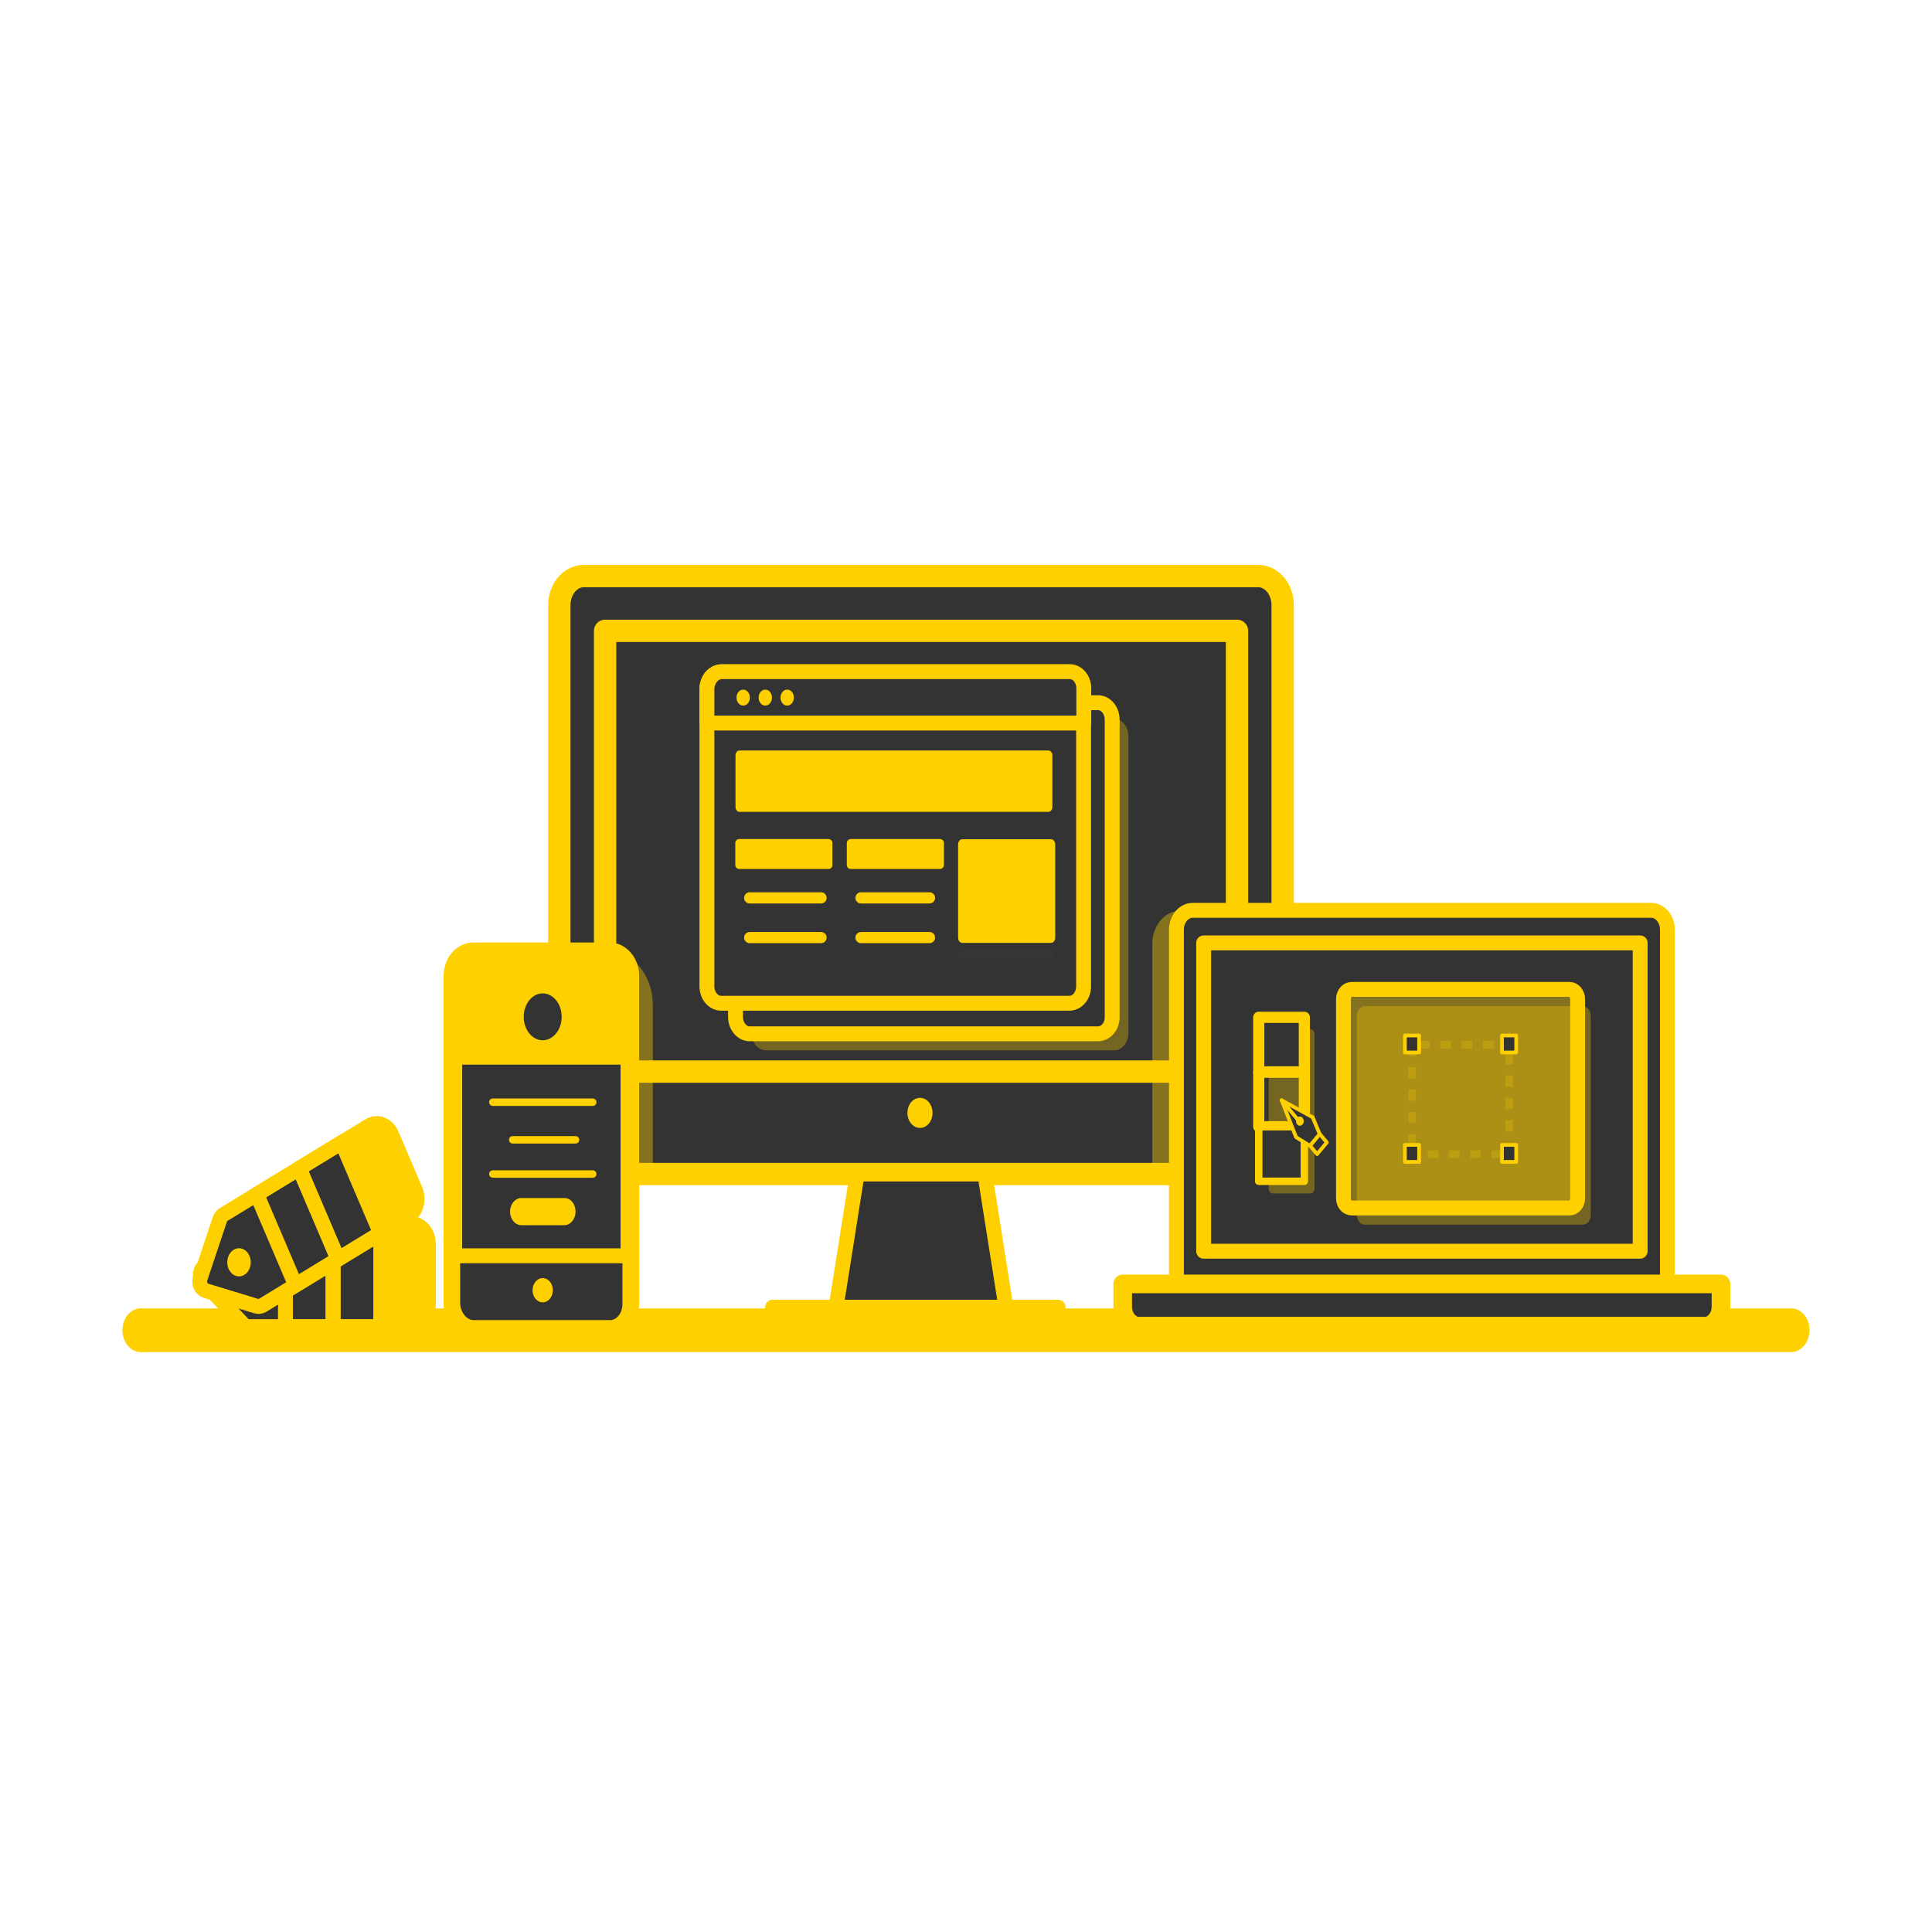 <svg width="519" height="518" viewBox="0 0 519 518" fill="none" xmlns="http://www.w3.org/2000/svg">
<g filter="url(#filter0_d_387_438)">
<path d="M480.149 362.238H36.795C34.072 362.238 31.894 359.631 31.894 356.373C31.894 353.114 34.072 350.507 36.795 350.507H480.204C482.927 350.507 485.105 353.114 485.105 356.373C485.051 359.631 482.872 362.238 480.149 362.238Z" fill="#FFD000"/>
<path d="M283.225 350.182H206.546V355.656H283.225V350.182Z" fill="#FFD000"/>
<path d="M336.486 314.404H155.571C151.977 314.404 149.036 310.885 149.036 306.583V161.582C149.036 157.281 151.977 153.762 155.571 153.762H336.486C340.08 153.762 343.021 157.281 343.021 161.582V306.518C343.021 310.885 340.134 314.404 336.486 314.404Z" fill="#333333"/>
<path opacity="0.4" d="M336.921 314.404H308.548V252.624C308.548 247.671 311.87 243.696 316.009 243.696H336.921V314.404Z" fill="#FFD000"/>
<path opacity="0.4" d="M162.814 254.709H149.036V303.39C149.036 309.451 153.393 314.404 158.512 314.404H174.36V268.786C174.305 261.161 169.132 254.709 162.814 254.709Z" fill="#FFD000"/>
<path d="M337.03 314.404H155.789C152.195 314.404 149.254 310.885 149.254 306.583V161.582C149.254 157.281 152.195 153.762 155.789 153.762H337.03C340.624 153.762 343.565 157.281 343.565 161.582V306.518C343.565 310.885 340.624 314.404 337.03 314.404Z" stroke="#FFD000" stroke-width="6" stroke-miterlimit="10" stroke-linecap="round" stroke-linejoin="round"/>
<path d="M331.304 286.888V168.476H161.554V286.888H331.304Z" stroke="#FFD000" stroke-width="6" stroke-miterlimit="10" stroke-linecap="round" stroke-linejoin="round"/>
<path opacity="0.32" d="M298.309 281.168H204.748C202.624 281.168 200.936 279.082 200.936 276.606V196.709C200.936 194.167 202.678 192.147 204.748 192.147H298.309C300.433 192.147 302.121 194.232 302.121 196.709V276.541C302.121 279.082 300.433 281.168 298.309 281.168Z" fill="#FFD000"/>
<path d="M293.953 276.736H200.391C198.267 276.736 196.579 274.65 196.579 272.174V192.342C196.579 189.801 198.322 187.78 200.391 187.78H293.953C296.077 187.78 297.765 189.866 297.765 192.342V272.174C297.819 274.716 296.077 276.736 293.953 276.736Z" fill="#AFB1B2"/>
<path d="M293.953 276.736H200.391C198.267 276.736 196.579 274.65 196.579 272.174V192.342C196.579 189.801 198.322 187.78 200.391 187.78H293.953C296.077 187.78 297.765 189.866 297.765 192.342V272.174C297.819 274.716 296.077 276.736 293.953 276.736Z" fill="#333333" stroke="#FFD000" stroke-width="4" stroke-miterlimit="10" stroke-linecap="round" stroke-linejoin="round"/>
<path d="M269.228 350.182H223.591L229.255 314.404H263.564L269.228 350.182Z" fill="#333333"/>
<path d="M269.228 350.182H223.591L229.255 314.404H263.564L269.228 350.182Z" stroke="#FFD000" stroke-width="4" stroke-miterlimit="10" stroke-linecap="round" stroke-linejoin="round"/>
<path d="M283.225 350.182H206.546V355.656H283.225V350.182Z" stroke="#FFD000" stroke-width="4" stroke-miterlimit="10" stroke-linecap="round" stroke-linejoin="round"/>
<path d="M246.137 302.021C248.002 302.021 249.514 300.212 249.514 297.981C249.514 295.75 248.002 293.94 246.137 293.94C244.273 293.94 242.761 295.75 242.761 297.981C242.761 300.212 244.273 302.021 246.137 302.021Z" fill="#FFD000"/>
<path d="M286.274 268.524H192.713C190.589 268.524 188.9 266.439 188.9 263.962V184.065C188.9 181.524 190.643 179.503 192.713 179.503H286.274C288.398 179.503 290.086 181.589 290.086 184.065V263.897C290.141 266.439 288.398 268.524 286.274 268.524Z" fill="#333333"/>
<path d="M286.274 268.524H192.713C190.589 268.524 188.9 266.439 188.9 263.962V184.065C188.9 181.524 190.643 179.503 192.713 179.503H286.274C288.398 179.503 290.086 181.589 290.086 184.065V263.897C290.141 266.439 288.398 268.524 286.274 268.524Z" stroke="#FFD000" stroke-width="4" stroke-miterlimit="10" stroke-linecap="round" stroke-linejoin="round"/>
<path d="M290.141 193.255H188.9V184.261C188.9 181.655 190.698 179.439 192.93 179.439H286.383C288.452 179.439 290.141 181.459 290.141 183.936V193.255Z" fill="#333333"/>
<path d="M290.141 193.255H188.9V184.261C188.9 181.655 190.698 179.439 192.93 179.439H286.383C288.452 179.439 290.141 181.459 290.141 183.936V193.255Z" stroke="#FFD000" stroke-width="4" stroke-miterlimit="10" stroke-linecap="round" stroke-linejoin="round"/>
<path d="M198.649 188.563C199.642 188.563 200.446 187.6 200.446 186.412C200.446 185.224 199.642 184.262 198.649 184.262C197.656 184.262 196.852 185.224 196.852 186.412C196.852 187.6 197.656 188.563 198.649 188.563Z" fill="#FFD000"/>
<path d="M204.584 188.562C205.577 188.562 206.381 187.599 206.381 186.412C206.381 185.224 205.577 184.261 204.584 184.261C203.592 184.261 202.787 185.224 202.787 186.412C202.787 187.599 203.592 188.562 204.584 188.562Z" fill="#FFD000"/>
<path d="M210.466 188.562C211.459 188.562 212.263 187.599 212.263 186.412C212.263 185.224 211.459 184.261 210.466 184.261C209.474 184.261 208.669 185.224 208.669 186.412C208.669 187.599 209.474 188.562 210.466 188.562Z" fill="#FFD000"/>
<path d="M280.61 217.106H197.668C197.069 217.106 196.579 216.52 196.579 215.803V201.922C196.579 201.205 197.069 200.619 197.668 200.619H280.61C281.209 200.619 281.699 201.205 281.699 201.922V215.803C281.699 216.52 281.209 217.106 280.61 217.106Z" fill="#FFD000"/>
<path d="M221.521 232.459H197.614C197.015 232.459 196.524 231.991 196.524 231.42V225.445C196.524 224.873 197.015 224.406 197.614 224.406H221.521C222.12 224.406 222.61 224.873 222.61 225.445V231.42C222.61 231.991 222.175 232.459 221.521 232.459Z" fill="#FFD000"/>
<path d="M200.391 240.219H219.56" stroke="#FFD000" stroke-width="3" stroke-miterlimit="10" stroke-linecap="round" stroke-linejoin="round"/>
<path d="M200.391 250.886H219.56" stroke="#FFD000" stroke-width="3" stroke-miterlimit="10" stroke-linecap="round" stroke-linejoin="round"/>
<path d="M251.474 232.459H227.567C226.968 232.459 226.478 231.991 226.478 231.42V225.445C226.478 224.873 226.968 224.406 227.567 224.406H251.474C252.073 224.406 252.564 224.873 252.564 225.445V231.42C252.564 231.991 252.073 232.459 251.474 232.459Z" fill="#FFD000"/>
<path d="M230.29 240.219H248.697" stroke="#FFD000" stroke-width="3" stroke-miterlimit="10" stroke-linecap="round" stroke-linejoin="round"/>
<path d="M230.29 250.886H248.697" stroke="#FFD000" stroke-width="3" stroke-miterlimit="10" stroke-linecap="round" stroke-linejoin="round"/>
<path d="M281.372 252.312H257.464C256.865 252.312 256.375 251.676 256.375 250.899V225.884C256.375 225.106 256.865 224.47 257.464 224.47H281.372C281.971 224.47 282.461 225.106 282.461 225.884V250.899C282.461 251.676 281.971 252.312 281.372 252.312Z" fill="#FFD000"/>
<g opacity="0.09">
<path opacity="0.09" d="M280.61 257.511H257.846C256.975 257.511 256.321 256.664 256.321 255.686C256.321 254.709 257.029 253.861 257.846 253.861H280.61C281.482 253.861 282.135 254.709 282.135 255.686C282.135 256.664 281.427 257.511 280.61 257.511Z" fill="#FFD000"/>
</g>
<path d="M109.498 327.763H65.604C65.059 327.763 64.569 327.958 64.188 328.414L53.568 339.493C52.588 340.536 52.588 342.361 53.568 343.338L64.188 354.612C64.569 355.003 65.059 355.394 65.604 355.394H109.498C112.003 355.394 114.073 352.657 114.073 349.659V333.041C114.018 330.174 112.003 327.763 109.498 327.763ZM64.406 344.641C62.935 344.641 61.683 343.208 61.683 341.383C61.683 339.558 62.881 338.125 64.406 338.125C65.93 338.125 67.129 339.558 67.129 341.383C67.129 343.208 65.93 344.641 64.406 344.641Z" fill="#333333"/>
<path d="M108.354 355.459H101.274V327.762H108.572C111.567 327.762 114.072 330.695 114.072 334.344V348.681C114.018 352.396 111.458 355.459 108.354 355.459Z" fill="#FFD000"/>
<path d="M109.498 327.763H65.604C65.059 327.763 64.569 327.958 64.188 328.414L53.568 339.493C52.588 340.536 52.588 342.361 53.568 343.338L64.188 354.612C64.569 355.003 65.059 355.394 65.604 355.394H109.498C112.003 355.394 114.073 352.657 114.073 349.659V333.041C114.018 330.174 112.003 327.763 109.498 327.763ZM64.406 344.641C62.935 344.641 61.683 343.208 61.683 341.383C61.683 339.558 62.881 338.125 64.406 338.125C65.93 338.125 67.129 339.558 67.129 341.383C67.129 343.208 65.93 344.641 64.406 344.641Z" stroke="#FFD000" stroke-width="4" stroke-miterlimit="10" stroke-linecap="round" stroke-linejoin="round"/>
<path d="M88.477 327.762H75.679V355.459H88.477V327.762Z" stroke="#FFD000" stroke-width="4" stroke-miterlimit="10" stroke-linecap="round" stroke-linejoin="round"/>
<path d="M101.275 327.762H88.477V355.459H101.275V327.762Z" stroke="#FFD000" stroke-width="4" stroke-miterlimit="10" stroke-linecap="round" stroke-linejoin="round"/>
<path d="M108.354 355.459H101.274V327.762H108.572C111.567 327.762 114.072 330.695 114.072 334.344V348.681C114.018 352.396 111.458 355.459 108.354 355.459Z" stroke="#FFD000" stroke-width="2" stroke-miterlimit="10" stroke-linecap="round" stroke-linejoin="round"/>
<path d="M98.171 301.435L59.069 325.286C58.579 325.547 58.252 326.068 58.034 326.655L52.806 342.295C52.316 343.729 53.024 345.358 54.276 345.749L67.946 349.92C68.436 350.051 68.98 349.985 69.471 349.725L108.572 325.873C110.805 324.504 111.677 321.246 110.533 318.639L104.216 303.846C103.072 301.109 100.349 300.066 98.171 301.435Z" fill="#333333"/>
<path d="M98.171 301.435L59.069 325.286C58.579 325.547 58.252 326.068 58.034 326.655L52.806 342.295C52.316 343.729 53.024 345.358 54.276 345.749L67.946 349.92C68.436 350.051 68.98 349.985 69.471 349.725L108.572 325.873C110.805 324.504 111.677 321.246 110.533 318.639L104.216 303.846C103.072 301.109 100.349 300.066 98.171 301.435Z" stroke="#FFD000" stroke-width="4" stroke-miterlimit="10" stroke-linecap="round" stroke-linejoin="round"/>
<path d="M63.208 341.904C64.952 341.904 66.366 340.211 66.366 338.124C66.366 336.037 64.952 334.344 63.208 334.344C61.463 334.344 60.049 336.037 60.049 338.124C60.049 340.211 61.463 341.904 63.208 341.904Z" fill="#FFD000"/>
<path d="M79.38 312.895L67.98 319.855L78.375 344.237L89.776 337.276L79.38 312.895Z" stroke="#FFD000" stroke-width="2" stroke-miterlimit="10" stroke-linecap="round" stroke-linejoin="round"/>
<path d="M79.38 312.895L67.98 319.855L78.375 344.237L89.776 337.276L79.38 312.895Z" stroke="#FFD000" stroke-width="4" stroke-miterlimit="10" stroke-linecap="round" stroke-linejoin="round"/>
<path d="M90.806 305.899L79.405 312.86L89.801 337.241L101.202 330.281L90.806 305.899Z" stroke="#FFD000" stroke-width="4" stroke-miterlimit="10" stroke-linecap="round" stroke-linejoin="round"/>
<path d="M107.702 326.329L101.166 330.305L90.765 305.932L97.3 301.956C99.968 300.327 103.236 301.565 104.652 304.824L110.098 317.597C111.459 320.79 110.37 324.7 107.702 326.329Z" fill="#FFD000"/>
<path d="M107.702 326.329L101.166 330.305L90.765 305.932L97.3 301.956C99.968 300.327 103.236 301.565 104.652 304.824L110.098 317.597C111.459 320.79 110.37 324.7 107.702 326.329Z" stroke="#FFD000" stroke-width="2" stroke-miterlimit="10" stroke-linecap="round" stroke-linejoin="round"/>
<path d="M162.758 355.656H126.107C123.112 355.656 120.661 352.723 120.661 349.139V261.226C120.661 257.642 123.112 254.709 126.107 254.709H162.758C165.754 254.709 168.204 257.642 168.204 261.226V349.139C168.204 352.788 165.754 355.656 162.758 355.656Z" fill="#333333"/>
<path d="M168.967 285.013H120.661V261.096C120.661 257.576 123.057 254.709 125.998 254.709H163.303C166.407 254.709 168.912 257.772 168.912 261.421V285.013H168.967Z" fill="#FFD000"/>
<path d="M162.758 355.656H126.107C123.112 355.656 120.661 352.723 120.661 349.139V261.226C120.661 257.642 123.112 254.709 126.107 254.709H162.758C165.754 254.709 168.204 257.642 168.204 261.226V349.139C168.204 352.788 165.754 355.656 162.758 355.656Z" stroke="#FFD000" stroke-width="5" stroke-miterlimit="10" stroke-linecap="round" stroke-linejoin="round"/>
<path d="M162.814 355.656H126.271C123.167 355.656 120.607 352.593 120.607 348.879V336.366H168.205V349.205C168.205 352.789 165.754 355.656 162.814 355.656Z" fill="#333333"/>
<path d="M162.922 355.656H126.271C123.167 355.656 120.607 352.593 120.607 348.879V336.366H168.205V349.335C168.205 352.854 165.809 355.656 162.922 355.656Z" stroke="#FFD000" stroke-width="4" stroke-miterlimit="10" stroke-linecap="round" stroke-linejoin="round"/>
<path d="M144.787 348.878C146.292 348.878 147.51 347.419 147.51 345.62C147.51 343.82 146.292 342.361 144.787 342.361C143.284 342.361 142.064 343.82 142.064 345.62C142.064 347.419 143.284 348.878 144.787 348.878Z" fill="#FFD000"/>
<path d="M131.391 295.114H158.239" stroke="#FFD000" stroke-width="2" stroke-miterlimit="10" stroke-linecap="round" stroke-linejoin="round"/>
<path d="M136.728 305.215H153.61" stroke="#FFD000" stroke-width="2" stroke-miterlimit="10" stroke-linecap="round" stroke-linejoin="round"/>
<path d="M131.391 314.404H158.239" stroke="#FFD000" stroke-width="2" stroke-miterlimit="10" stroke-linecap="round" stroke-linejoin="round"/>
<path d="M150.386 272.174C150.386 276.017 147.799 278.973 144.787 278.973C141.775 278.973 139.188 276.017 139.188 272.174C139.188 268.331 141.775 265.375 144.787 265.375C147.799 265.375 150.386 268.331 150.386 272.174Z" fill="#333333" stroke="#FFD000"/>
<path d="M153.61 324.505C153.61 326.526 152.248 328.155 150.56 328.155H139.069C137.381 328.155 136.02 326.526 136.02 324.505C136.02 322.485 137.381 320.856 139.069 320.856H150.56C152.248 320.791 153.61 322.42 153.61 324.505Z" fill="#FFD000"/>
<path d="M446.603 343.73H314.647V248.844C314.647 246.042 316.554 243.761 318.895 243.761H442.409C444.697 243.761 446.548 245.976 446.548 248.714V343.73H446.603Z" fill="#333333"/>
<path d="M446.929 343.925H315.028V248.778C315.028 245.911 316.989 243.565 319.385 243.565H442.572C444.969 243.565 446.929 245.911 446.929 248.778V343.925Z" stroke="#FFD000" stroke-width="4" stroke-miterlimit="10" stroke-linecap="round" stroke-linejoin="round"/>
<path opacity="0.32" d="M351.026 319.617H340.897C340.298 319.617 339.808 319.031 339.808 318.314V276.801C339.808 276.085 340.298 275.498 340.897 275.498H351.026C351.625 275.498 352.115 276.085 352.115 276.801V318.379C352.115 319.031 351.625 319.617 351.026 319.617Z" fill="#FFD000"/>
<path opacity="0.32" d="M424.165 328.023H365.675C364.477 328.023 363.497 326.85 363.497 325.417V271.913C363.497 270.479 364.477 269.306 365.675 269.306H424.165C425.363 269.306 426.343 270.479 426.343 271.913V325.417C426.343 326.85 425.417 328.023 424.165 328.023Z" fill="#FFD000"/>
<path d="M439.598 335.14V252.311H322.347V335.14H439.598Z" stroke="#FFD000" stroke-width="4" stroke-miterlimit="10" stroke-linecap="round" stroke-linejoin="round"/>
<path d="M461.307 343.925H300.597V350.051C300.597 352.919 302.557 355.265 304.953 355.265H456.95C459.346 355.265 461.307 352.919 461.307 350.051V343.925Z" fill="#333333"/>
<path d="M461.307 343.925H300.597V350.051C300.597 352.919 302.557 355.265 304.953 355.265H456.95C459.346 355.265 461.307 352.919 461.307 350.051V343.925Z" stroke="#FFD000" stroke-width="5" stroke-miterlimit="10" stroke-linecap="round" stroke-linejoin="round"/>
<path d="M349.175 272.174H336.922V286.837H349.175V272.174Z" fill="#333333"/>
<path d="M349.392 272.304H337.139V286.967H349.392V272.304Z" stroke="#FFD000" stroke-width="3" stroke-miterlimit="10" stroke-linecap="round" stroke-linejoin="round"/>
<path d="M349.392 287.032H337.139V301.695H349.392V287.032Z" stroke="#FFD000" stroke-width="3" stroke-miterlimit="10" stroke-linecap="round" stroke-linejoin="round"/>
<path d="M349.175 301.5H336.922V316.163H349.175V301.5Z" fill="#333333"/>
<path d="M349.392 301.695H337.139V316.358H349.392V301.695Z" stroke="#FFD000" stroke-width="2" stroke-miterlimit="10" stroke-linecap="round" stroke-linejoin="round"/>
<path d="M420.626 323.527H362.082C360.884 323.527 359.903 322.354 359.903 320.92V267.416C359.903 265.983 360.884 264.81 362.082 264.81H420.626C421.824 264.81 422.804 265.983 422.804 267.416V320.92C422.804 322.419 421.824 323.527 420.626 323.527Z" fill="#FFD000" fill-opacity="0.4"/>
<path d="M420.626 323.527H362.082C360.884 323.527 359.903 322.354 359.903 320.92V267.416C359.903 265.983 360.884 264.81 362.082 264.81H420.626C421.824 264.81 422.804 265.983 422.804 267.416V320.92C422.804 322.419 421.824 323.527 420.626 323.527Z" stroke="#FFD000" stroke-width="4" stroke-miterlimit="10" stroke-linecap="round" stroke-linejoin="round"/>
<g opacity="0.7">
<path opacity="0.3" d="M404.397 308.083V309.06H403.58" stroke="#FFD000" stroke-width="2" stroke-linejoin="round"/>
<path opacity="0.3" d="M402.545 309.061H379.727" stroke="#FFD000" stroke-width="2" stroke-linejoin="round" stroke-dasharray="2.86 2.86"/>
<path opacity="0.3" d="M379.182 309.06H378.365V308.083" stroke="#FFD000" stroke-width="2" stroke-linejoin="round"/>
<path opacity="0.3" d="M378.365 306.714V281.298" stroke="#FFD000" stroke-width="2" stroke-linejoin="round" stroke-dasharray="3 3"/>
<path opacity="0.3" d="M378.365 280.646V279.669H379.182" stroke="#FFD000" stroke-width="2" stroke-linejoin="round"/>
<path opacity="0.3" d="M380.217 279.669H403.035" stroke="#FFD000" stroke-width="2" stroke-linejoin="round" stroke-dasharray="2.86 2.86"/>
<path opacity="0.3" d="M403.58 279.669H404.397V280.646" stroke="#FFD000" stroke-width="2" stroke-linejoin="round"/>
<path opacity="0.3" d="M404.397 281.95V307.431" stroke="#FFD000" stroke-width="2" stroke-linejoin="round" stroke-dasharray="3 3"/>
</g>
<path d="M380.434 277.388H376.567V282.015H380.434V277.388Z" fill="#333333"/>
<path d="M380.216 277.192H376.404V281.754H380.216V277.192Z" stroke="#FFD000" stroke-miterlimit="10" stroke-linejoin="round"/>
<path d="M380.434 306.714H376.567V311.341H380.434V306.714Z" fill="#333333"/>
<path d="M380.216 306.583H376.404V311.145H380.216V306.583Z" stroke="#FFD000" stroke-miterlimit="10" stroke-linejoin="round"/>
<path d="M406.357 277.388H402.49V282.015H406.357V277.388Z" fill="#333333"/>
<path d="M406.302 277.192H402.49V281.754H406.302V277.192Z" stroke="#FFD000" stroke-miterlimit="10" stroke-linejoin="round"/>
<path d="M406.357 306.713H402.49V311.34H406.357V306.713Z" fill="#333333"/>
<path d="M406.302 306.583H402.49V311.145H406.302V306.583Z" stroke="#FFD000" stroke-miterlimit="10" stroke-linejoin="round"/>
<path d="M343.293 294.592L347.16 304.498L350.917 306.844L353.531 303.716L351.625 299.154L343.293 294.592Z" fill="#333333"/>
<path d="M343.293 294.592L347.16 304.498L350.917 306.844L353.531 303.716L351.625 299.154L343.293 294.592Z" stroke="#FFD000" stroke-miterlimit="10" stroke-linejoin="round"/>
<path d="M348.194 301.435C348.765 301.435 349.229 300.881 349.229 300.197C349.229 299.514 348.765 298.959 348.194 298.959C347.623 298.959 347.159 299.514 347.159 300.197C347.159 300.881 347.623 301.435 348.194 301.435Z" fill="#FFD000"/>
<path d="M343.293 294.592L347.595 299.741" stroke="#FFD000" stroke-miterlimit="10" stroke-linecap="round" stroke-linejoin="round"/>
<path d="M353.548 303.665L350.93 306.798L352.816 309.056L355.435 305.923L353.548 303.665Z" fill="#333333"/>
<path d="M353.548 303.665L350.93 306.798L352.816 309.056L355.435 305.923L353.548 303.665Z" stroke="#FFD000" stroke-miterlimit="10" stroke-linejoin="round"/>
</g>
<defs>
<filter id="filter0_d_387_438" x="0.5" y="0" width="518" height="518" filterUnits="userSpaceOnUse" color-interpolation-filters="sRGB">
<feFlood flood-opacity="0" result="BackgroundImageFix"/>
<feColorMatrix in="SourceAlpha" type="matrix" values="0 0 0 0 0 0 0 0 0 0 0 0 0 0 0 0 0 0 127 0" result="hardAlpha"/>
<feMorphology radius="1" operator="dilate" in="SourceAlpha" result="effect1_dropShadow_387_438"/>
<feOffset dx="1" dy="1"/>
<feGaussianBlur stdDeviation="4"/>
<feComposite in2="hardAlpha" operator="out"/>
<feColorMatrix type="matrix" values="0 0 0 0 0 0 0 0 0 0 0 0 0 0 0 0 0 0 0.1 0"/>
<feBlend mode="normal" in2="BackgroundImageFix" result="effect1_dropShadow_387_438"/>
<feBlend mode="normal" in="SourceGraphic" in2="effect1_dropShadow_387_438" result="shape"/>
</filter>
</defs>
</svg>
